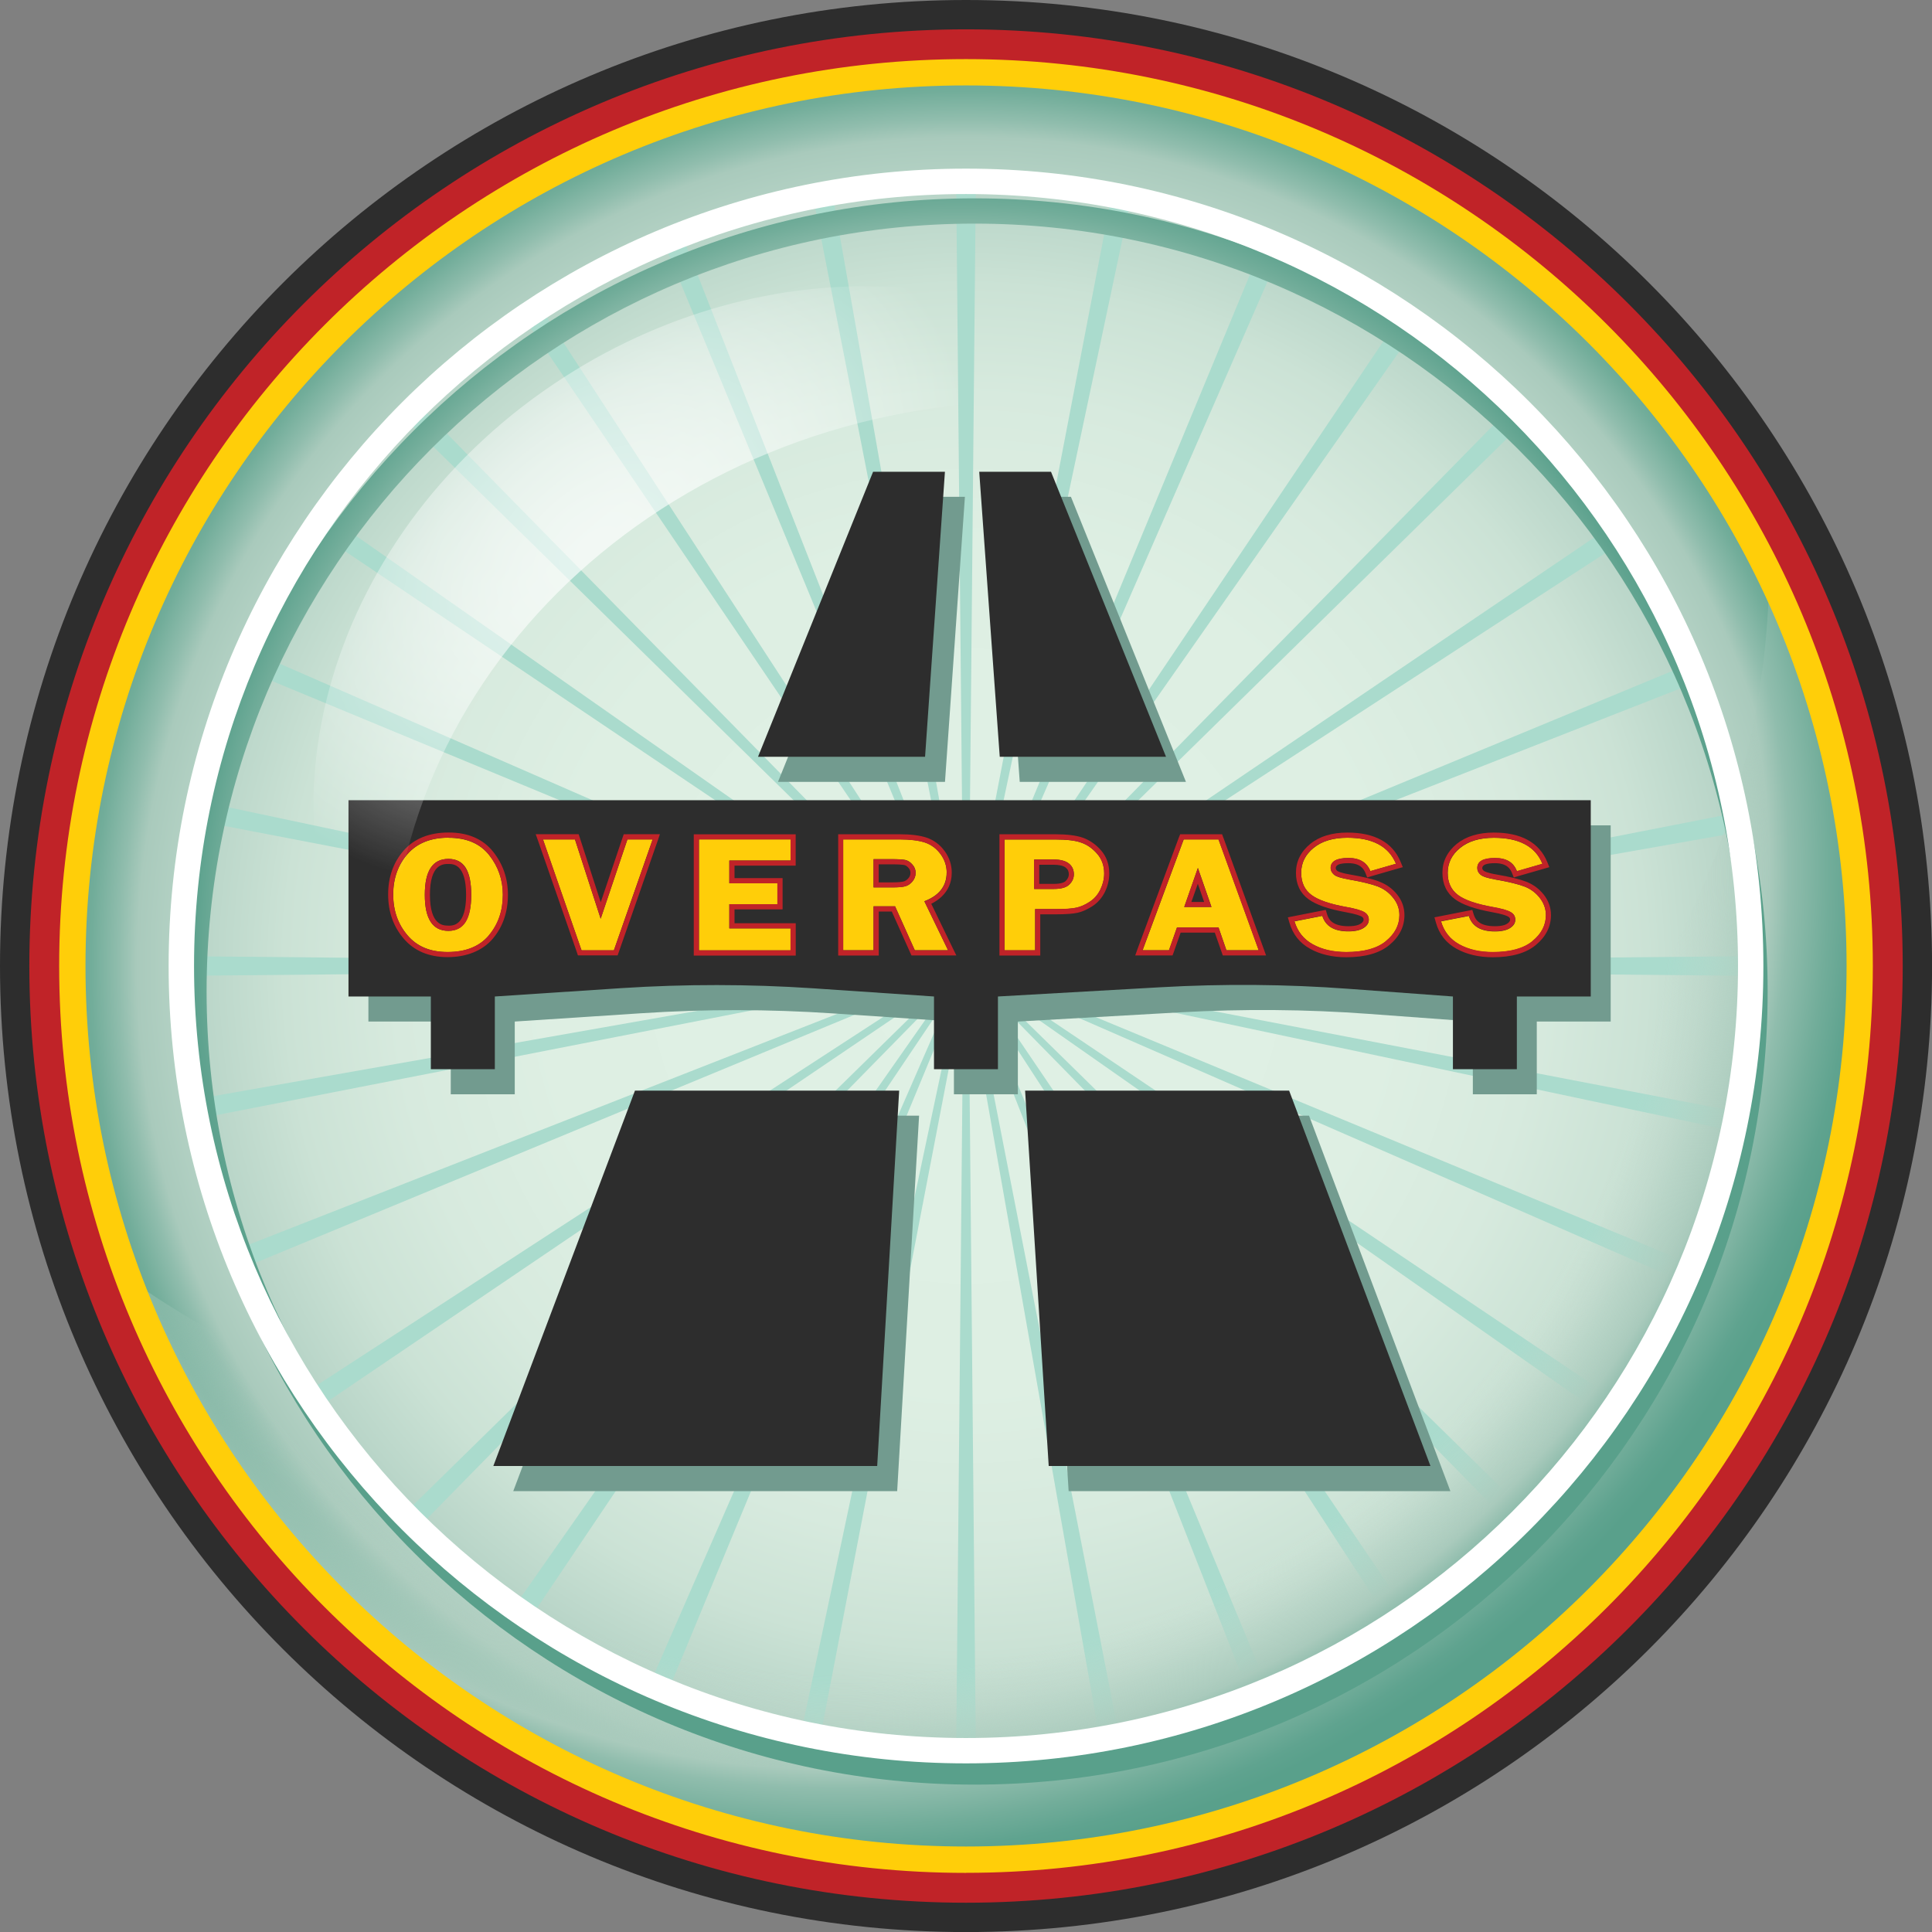 <svg  viewBox="0 0 32 32" fill="none" xmlns="http://www.w3.org/2000/svg">
<rect x="0" y="0" width="32" height="32" fill="#808080" stroke="none"/>
<g clip-path="url(#clip0_22_35)">
<path d="M16 31.219C24.406 31.219 31.219 24.406 31.219 16C31.219 7.595 24.406 0.781 16 0.781C7.595 0.781 0.781 7.595 0.781 16C0.781 24.406 7.595 31.219 16 31.219Z" fill="url(#paint0_radial_22_35)"/>
<path d="M29.017 15.837L16.491 15.955L28.828 13.781L28.768 13.461L16.432 15.874L28.134 11.285L28.013 10.983L16.391 15.794L26.935 8.936L26.755 8.665L16.349 15.714L25.32 6.911L25.089 6.681L16.315 15.621L23.501 5.36L23.233 5.176L16.217 15.605L21.246 4.086L20.947 3.959L16.131 15.578L18.737 3.272L18.418 3.208L16.045 15.551L16.163 2.983H15.837L15.955 15.509L13.781 3.172L13.461 3.232L15.874 15.567L11.285 3.866L10.983 3.987L15.794 15.609L8.936 5.065L8.665 5.245L15.714 15.651L6.911 6.681L6.681 6.911L15.621 15.685L5.36 8.499L5.176 8.767L15.605 15.783L4.086 10.754L3.959 11.053L15.578 15.869L3.272 13.263L3.208 13.582L15.551 15.956L2.983 15.837V16.163L15.509 16.045L3.172 18.219L3.232 18.539L15.567 16.126L3.866 20.715L3.987 21.017L15.609 16.206L5.065 23.064L5.245 23.335L15.651 16.286L6.681 25.089L6.911 25.32L15.685 16.379L8.499 26.64L8.767 26.824L15.783 16.396L10.754 27.914L11.053 28.041L15.869 16.422L13.263 28.728L13.582 28.792L15.956 16.449L15.837 29.017H16.163L16.045 16.491L18.219 28.828L18.539 28.768L16.126 16.432L20.715 28.134L21.017 28.013L16.206 16.391L23.064 26.935L23.335 26.755L16.286 16.349L25.089 25.32L25.32 25.089L16.379 16.315L26.64 23.501L26.824 23.233L16.395 16.217L27.914 21.246L28.041 20.947L16.422 16.131L28.728 18.737L28.792 18.418L16.449 16.045L29.017 16.163V15.837Z" fill="#AADBCD"/>
<path fill-rule="evenodd" clip-rule="evenodd" d="M29.171 7.406C29.26 8.033 29.306 8.672 29.306 9.321C29.306 17.628 21.773 24.362 12.479 24.362C8.588 24.362 5.006 23.18 2.154 21.198C4.43 26.734 9.876 30.633 16.233 30.633C24.636 30.633 31.448 23.82 31.448 15.417C31.448 12.478 30.614 9.733 29.171 7.407V7.406Z" fill="url(#paint1_radial_22_35)"/>
<path d="M15.982 8.229H14.792L12.886 12.95H15.652L15.982 8.229Z" fill="#729B8F"/>
<path d="M8.501 24.698H14.86L15.223 18.479H10.847L8.501 24.698Z" fill="#729B8F"/>
<path d="M19.643 12.95L17.738 8.229H16.55L16.89 12.95H19.643Z" fill="#729B8F"/>
<path d="M17.31 18.479L17.7 24.698H24.023L21.682 18.479H17.31Z" fill="#729B8F"/>
<path d="M6.102 13.67V16.92H7.466V18.125H8.526V16.92L10.616 16.783C11.674 16.713 12.735 16.714 13.793 16.785L15.8 16.92V18.125H16.859V16.92L19.551 16.767C20.59 16.709 21.631 16.717 22.669 16.793L24.395 16.92V18.125H25.454V16.92H26.678V13.67H6.102Z" fill="#729B8F"/>
<path fill-rule="evenodd" clip-rule="evenodd" d="M16.979 18.064L17.37 24.282H23.693L21.352 18.064H16.98H16.979ZM8.171 24.282H14.529L14.893 18.064H10.517L8.171 24.282ZM5.772 13.254V16.505H7.136V17.709H8.196V16.505L10.286 16.367C11.344 16.298 12.405 16.299 13.463 16.369L15.47 16.505V17.709H16.529V16.505L19.221 16.352C20.26 16.293 21.301 16.301 22.339 16.378L24.065 16.505V17.709H25.124V16.505H26.348V13.254H5.772ZM19.313 12.535L17.408 7.814H16.219L16.559 12.535H19.312H19.313ZM15.651 7.814H14.461L12.555 12.535H15.322L15.651 7.814Z" fill="#2D2D2D"/>
<path fill-rule="evenodd" clip-rule="evenodd" d="M16 0C7.163 0 0 7.163 0 16C0 24.837 7.163 32.001 16 32.001C24.837 32.001 32.001 24.837 32.001 16C32.001 7.163 24.837 0 16 0ZM16 31.491C7.445 31.491 0.51 24.555 0.51 16C0.51 7.445 7.444 0.509 16 0.509C24.556 0.509 31.491 7.444 31.491 16C31.491 24.555 24.555 31.49 16 31.49V31.491Z" fill="#2D2D2D"/>
<path fill-rule="evenodd" clip-rule="evenodd" d="M16.141 3.285C8.885 3.285 3.004 9.167 3.004 16.422C3.004 23.678 8.885 29.559 16.141 29.559C23.396 29.559 29.278 23.678 29.278 16.422C29.278 9.167 23.396 3.285 16.141 3.285ZM16.141 29.141C9.117 29.141 3.422 23.447 3.422 16.422C3.422 9.398 9.117 3.704 16.141 3.704C23.165 3.704 28.859 9.398 28.859 16.422C28.859 23.446 23.165 29.14 16.141 29.14V29.141Z" fill="url(#paint2_radial_22_35)"/>
<path fill-rule="evenodd" clip-rule="evenodd" d="M16 2.793C8.707 2.793 2.793 8.707 2.793 16C2.793 23.294 8.707 29.207 16 29.207C23.294 29.207 29.207 23.294 29.207 16C29.207 8.707 23.294 2.793 16 2.793ZM16 28.787C8.939 28.787 3.214 23.063 3.214 16C3.214 8.938 8.938 3.214 16 3.214C23.063 3.214 28.787 8.938 28.787 16C28.787 23.063 23.063 28.787 16 28.787Z" fill="white"/>
<path fill-rule="evenodd" clip-rule="evenodd" d="M16 0.935C7.68 0.935 0.935 7.68 0.935 16C0.935 24.321 7.68 31.065 16 31.065C24.319 31.065 31.064 24.32 31.064 16C31.064 7.681 24.32 0.935 16 0.935ZM16 30.584C7.946 30.584 1.416 24.054 1.416 16C1.416 7.945 7.946 1.415 16 1.415C24.055 1.415 30.585 7.945 30.585 16C30.585 24.054 24.055 30.584 16 30.584Z" fill="#FFCE09"/>
<path fill-rule="evenodd" clip-rule="evenodd" d="M16 0.486C7.431 0.486 0.486 7.431 0.486 16C0.486 24.569 7.431 31.515 16 31.515C24.569 31.515 31.515 24.569 31.515 16C31.515 7.431 24.569 0.486 16 0.486ZM16 31.021C7.705 31.021 0.98 24.296 0.98 16C0.98 7.705 7.704 0.979 16 0.979C24.296 0.979 31.02 7.704 31.02 16C31.02 24.295 24.296 31.02 16 31.02V31.021Z" fill="#C02328"/>
<path d="M7.43 13.875C7.136 13.875 6.911 13.965 6.752 14.144C6.594 14.323 6.513 14.547 6.513 14.816C6.513 15.085 6.591 15.305 6.748 15.49C6.905 15.676 7.128 15.769 7.414 15.769C7.713 15.769 7.94 15.678 8.096 15.495C8.251 15.313 8.329 15.087 8.329 14.821C8.329 14.574 8.253 14.354 8.103 14.164C7.951 13.972 7.728 13.877 7.431 13.877L7.43 13.875ZM7.427 15.418C7.165 15.418 7.036 15.219 7.036 14.821C7.036 14.424 7.165 14.226 7.427 14.226C7.69 14.226 7.805 14.425 7.805 14.822C7.805 15.219 7.678 15.418 7.427 15.418Z" fill="#FFCE09"/>
<path d="M9.949 15.217L9.523 13.903H8.993L9.632 15.741H10.168L10.81 13.903H10.392L9.949 15.217Z" fill="#FFCE09"/>
<path d="M11.577 15.741H13.095V15.377H12.08V14.976H12.876V14.63H12.08V14.253H13.095V13.903H11.577V15.741Z" fill="#FFCE09"/>
<path d="M15.68 14.454C15.68 14.341 15.646 14.238 15.577 14.145C15.509 14.053 15.421 13.989 15.318 13.954C15.212 13.92 15.073 13.903 14.901 13.903H13.966V15.739H14.469V15.011H14.825L15.152 15.739H15.703L15.31 14.927C15.556 14.833 15.679 14.674 15.679 14.453L15.68 14.454ZM15.114 14.6C15.078 14.641 15.039 14.668 14.993 14.68C14.948 14.693 14.875 14.698 14.775 14.698H14.469V14.23H14.763C14.877 14.23 14.955 14.234 14.997 14.244C15.038 14.253 15.077 14.278 15.112 14.319C15.148 14.358 15.166 14.405 15.166 14.456C15.166 14.509 15.149 14.557 15.113 14.6H15.114Z" fill="#FFCE09"/>
<path d="M17.905 13.956C17.807 13.92 17.663 13.905 17.477 13.905H16.639V15.741H17.145V15.058H17.495C17.647 15.058 17.758 15.05 17.831 15.034C17.901 15.018 17.975 14.986 18.05 14.936C18.126 14.886 18.184 14.819 18.226 14.733C18.267 14.647 18.289 14.559 18.289 14.468C18.289 14.339 18.25 14.23 18.172 14.141C18.094 14.052 18.005 13.989 17.905 13.956ZM17.712 14.65C17.662 14.7 17.577 14.724 17.453 14.724H17.129V14.236H17.453C17.564 14.236 17.651 14.259 17.705 14.303C17.76 14.347 17.787 14.407 17.787 14.482C17.787 14.545 17.762 14.601 17.712 14.65Z" fill="#FFCE09"/>
<path d="M19.606 13.903L18.925 15.739H19.362L19.495 15.361H20.183L20.313 15.739H20.849L20.183 13.903H19.607H19.606ZM19.615 15.022L19.841 14.376L20.066 15.022H19.615Z" fill="#FFCE09"/>
<path d="M22.821 14.683C22.72 14.645 22.562 14.605 22.346 14.568C22.215 14.545 22.133 14.52 22.096 14.488C22.06 14.457 22.04 14.42 22.04 14.376C22.04 14.266 22.139 14.211 22.335 14.211C22.52 14.211 22.639 14.283 22.698 14.429L23.122 14.307C23.003 14.019 22.735 13.876 22.317 13.876C22.082 13.876 21.895 13.932 21.758 14.044C21.62 14.156 21.552 14.293 21.552 14.457C21.552 14.621 21.61 14.741 21.725 14.826C21.839 14.91 22.032 14.975 22.303 15.024C22.448 15.05 22.546 15.078 22.597 15.108C22.647 15.137 22.672 15.179 22.672 15.234C22.672 15.288 22.645 15.331 22.588 15.369C22.531 15.406 22.448 15.427 22.334 15.427C22.098 15.427 21.954 15.34 21.902 15.17L21.441 15.261C21.491 15.429 21.59 15.556 21.744 15.642C21.898 15.728 22.082 15.77 22.3 15.77C22.592 15.77 22.811 15.71 22.957 15.588C23.105 15.467 23.179 15.323 23.179 15.158C23.179 15.051 23.145 14.956 23.075 14.871C23.006 14.785 22.923 14.723 22.822 14.684L22.821 14.683Z" fill="#FFCE09"/>
<path d="M25.502 14.869C25.433 14.783 25.348 14.721 25.249 14.684C25.147 14.645 24.989 14.606 24.773 14.569C24.643 14.546 24.56 14.521 24.524 14.489C24.486 14.458 24.469 14.421 24.469 14.377C24.469 14.266 24.567 14.212 24.762 14.212C24.958 14.212 25.068 14.284 25.126 14.43L25.548 14.308C25.431 14.02 25.162 13.877 24.744 13.877C24.509 13.877 24.322 13.933 24.185 14.045C24.047 14.156 23.979 14.294 23.979 14.458C23.979 14.622 24.037 14.741 24.151 14.827C24.265 14.911 24.459 14.976 24.73 15.025C24.876 15.051 24.974 15.079 25.023 15.109C25.075 15.138 25.098 15.18 25.098 15.234C25.098 15.289 25.071 15.332 25.014 15.37C24.958 15.407 24.874 15.428 24.761 15.428C24.525 15.428 24.38 15.341 24.329 15.171L23.868 15.261C23.916 15.43 24.017 15.557 24.17 15.643C24.324 15.729 24.509 15.771 24.727 15.771C25.018 15.771 25.238 15.71 25.383 15.589C25.532 15.467 25.606 15.324 25.606 15.159C25.605 15.051 25.57 14.956 25.502 14.87V14.869Z" fill="#FFCE09"/>
<path d="M7.427 14.226C7.165 14.226 7.036 14.425 7.036 14.821C7.036 15.217 7.165 15.418 7.427 15.418C7.69 15.418 7.805 15.219 7.805 14.822C7.805 14.425 7.68 14.226 7.427 14.226ZM7.427 15.331C7.343 15.331 7.121 15.331 7.121 14.82C7.121 14.308 7.343 14.31 7.427 14.31C7.506 14.31 7.72 14.31 7.72 14.821C7.721 15.332 7.506 15.332 7.427 15.332V15.331Z" fill="#C02328"/>
<path d="M7.43 13.789C7.113 13.789 6.862 13.889 6.688 14.086C6.516 14.281 6.429 14.526 6.429 14.814C6.429 15.102 6.514 15.343 6.684 15.543C6.857 15.749 7.104 15.853 7.414 15.853C7.725 15.853 7.99 15.749 8.161 15.549C8.329 15.351 8.413 15.106 8.413 14.82C8.413 14.554 8.333 14.315 8.169 14.109C8.001 13.896 7.752 13.789 7.431 13.789H7.43ZM8.096 15.494C7.94 15.676 7.713 15.767 7.413 15.767C7.113 15.767 6.904 15.675 6.747 15.489C6.591 15.303 6.512 15.078 6.512 14.815C6.512 14.552 6.592 14.323 6.751 14.143C6.91 13.963 7.136 13.874 7.429 13.874C7.722 13.874 7.95 13.969 8.101 14.161C8.252 14.352 8.328 14.571 8.328 14.818C8.328 15.085 8.25 15.309 8.095 15.492L8.096 15.494Z" fill="#C02328"/>
<path d="M10.392 13.818H10.331L10.311 13.876L9.95 14.944L9.604 13.877L9.584 13.817H8.873L8.914 13.931L9.553 15.767L9.572 15.824H10.23L10.25 15.767L10.892 13.93L10.93 13.817H10.392V13.818ZM10.168 15.74H9.632L8.994 13.904H9.523L9.949 15.217L10.392 13.904H10.81L10.168 15.74H10.168Z" fill="#C02328"/>
<path d="M12.166 15.291V15.062H12.962V14.544H12.166V14.338H13.179V13.819H11.491V15.828H13.18V15.292H12.167L12.166 15.291ZM13.093 15.741H11.575V13.903H13.094V14.253H12.08V14.63H12.876V14.976H12.08V15.377H13.093V15.741Z" fill="#C02328"/>
<path d="M14.997 14.245C14.956 14.236 14.878 14.231 14.763 14.231H14.469V14.699H14.775C14.875 14.699 14.947 14.693 14.992 14.681C15.036 14.67 15.076 14.643 15.112 14.601C15.148 14.559 15.166 14.511 15.166 14.458C15.166 14.405 15.148 14.361 15.112 14.321C15.076 14.28 15.038 14.256 14.997 14.246V14.245ZM15.047 14.545C15.023 14.573 14.997 14.591 14.97 14.599C14.944 14.606 14.889 14.615 14.774 14.615H14.554V14.316H14.764C14.897 14.316 14.955 14.323 14.979 14.328C15.001 14.332 15.026 14.35 15.049 14.376C15.07 14.4 15.08 14.427 15.08 14.457C15.08 14.491 15.069 14.52 15.047 14.545Z" fill="#C02328"/>
<path d="M15.424 14.97C15.703 14.829 15.764 14.615 15.764 14.454C15.764 14.323 15.723 14.201 15.645 14.095C15.567 13.988 15.466 13.914 15.345 13.873C15.231 13.836 15.086 13.818 14.902 13.818H13.883V15.827H14.555V15.098H14.771L15.074 15.775L15.097 15.825H15.84L15.78 15.703L15.425 14.97H15.424ZM15.152 15.74L14.825 15.012H14.469V15.74H13.966V13.904H14.902C15.074 13.904 15.212 13.921 15.318 13.955C15.423 13.989 15.51 14.053 15.578 14.146C15.645 14.237 15.681 14.341 15.681 14.455C15.681 14.675 15.559 14.834 15.311 14.929L15.704 15.741H15.153L15.152 15.74Z" fill="#C02328"/>
<path d="M17.932 13.874C17.825 13.837 17.674 13.818 17.477 13.818H16.554V15.827H17.23V15.144H17.496C17.655 15.144 17.772 15.135 17.849 15.118C17.93 15.1 18.013 15.062 18.097 15.007C18.185 14.949 18.254 14.869 18.303 14.769C18.35 14.671 18.373 14.569 18.373 14.466C18.373 14.315 18.326 14.187 18.235 14.083C18.148 13.983 18.045 13.914 17.933 13.874L17.932 13.874ZM18.225 14.732C18.183 14.818 18.125 14.886 18.049 14.935C17.974 14.984 17.9 15.018 17.83 15.032C17.759 15.049 17.647 15.056 17.494 15.056H17.145V15.739H16.638V13.904H17.477C17.665 13.904 17.808 13.921 17.905 13.955C18.006 13.989 18.094 14.05 18.171 14.139C18.249 14.229 18.288 14.338 18.288 14.466C18.288 14.557 18.267 14.645 18.225 14.732Z" fill="#C02328"/>
<path d="M17.452 14.236H17.128V14.724H17.453C17.576 14.724 17.661 14.701 17.712 14.65C17.762 14.601 17.786 14.545 17.786 14.482C17.786 14.407 17.759 14.347 17.704 14.303C17.648 14.259 17.563 14.236 17.452 14.236ZM17.654 14.59C17.631 14.613 17.579 14.64 17.453 14.64H17.213V14.323H17.452C17.543 14.323 17.612 14.339 17.651 14.37C17.687 14.398 17.703 14.433 17.703 14.482C17.703 14.522 17.686 14.556 17.653 14.59H17.654Z" fill="#C02328"/>
<path d="M20.262 13.874L20.242 13.818H19.547L19.525 13.873L18.844 15.71L18.803 15.825H19.421L19.442 15.768L19.555 15.447H20.121L20.233 15.767L20.253 15.825H20.97L20.929 15.711L20.263 13.874L20.262 13.874ZM20.313 15.74L20.182 15.362H19.494L19.361 15.74H18.924L19.605 13.904H20.181L20.847 15.74H20.312H20.313Z" fill="#C02328"/>
<path d="M19.614 15.023H20.065L19.84 14.377L19.614 15.023ZM19.733 14.939L19.84 14.638L19.944 14.939H19.733Z" fill="#C02328"/>
<path d="M22.849 14.603C22.742 14.561 22.581 14.523 22.358 14.484C22.193 14.456 22.153 14.428 22.148 14.423C22.127 14.405 22.124 14.39 22.124 14.378C22.124 14.324 22.194 14.297 22.333 14.297C22.529 14.297 22.589 14.391 22.617 14.462L22.645 14.534L22.719 14.511L23.143 14.389L23.235 14.363L23.198 14.274C23.066 13.954 22.769 13.79 22.316 13.79C22.062 13.79 21.854 13.853 21.703 13.977C21.546 14.106 21.465 14.267 21.465 14.456C21.465 14.645 21.535 14.793 21.673 14.894C21.8 14.986 21.999 15.056 22.286 15.108C22.461 15.139 22.528 15.168 22.553 15.181C22.579 15.198 22.585 15.212 22.585 15.233C22.585 15.242 22.585 15.267 22.539 15.298C22.509 15.318 22.452 15.341 22.333 15.341C22.07 15.341 22.007 15.229 21.981 15.145L21.959 15.071L21.884 15.085L21.422 15.176L21.331 15.194L21.357 15.283C21.412 15.474 21.527 15.62 21.7 15.715C21.865 15.807 22.066 15.855 22.298 15.855C22.608 15.855 22.848 15.788 23.01 15.654C23.178 15.516 23.262 15.348 23.262 15.157C23.262 15.031 23.221 14.916 23.141 14.816C23.063 14.719 22.965 14.648 22.849 14.604V14.603ZM22.956 15.586C22.808 15.707 22.589 15.767 22.299 15.767C22.082 15.767 21.896 15.724 21.743 15.639C21.589 15.553 21.49 15.427 21.44 15.258L21.902 15.168C21.954 15.339 22.098 15.424 22.333 15.424C22.448 15.424 22.532 15.404 22.587 15.366C22.644 15.329 22.671 15.283 22.671 15.231C22.671 15.18 22.646 15.136 22.596 15.106C22.544 15.075 22.447 15.048 22.302 15.022C22.032 14.974 21.838 14.908 21.724 14.824C21.609 14.739 21.551 14.616 21.551 14.455C21.551 14.293 21.62 14.154 21.757 14.041C21.894 13.931 22.081 13.875 22.316 13.875C22.734 13.875 23.002 14.02 23.121 14.306L22.697 14.428C22.639 14.284 22.519 14.21 22.334 14.21C22.138 14.21 22.039 14.265 22.039 14.376C22.039 14.42 22.059 14.456 22.096 14.487C22.132 14.517 22.214 14.544 22.345 14.567C22.561 14.605 22.72 14.644 22.82 14.682C22.921 14.72 23.005 14.782 23.073 14.868C23.142 14.953 23.178 15.049 23.178 15.155C23.178 15.32 23.104 15.464 22.955 15.585L22.956 15.586Z" fill="#C02328"/>
<path d="M25.568 14.816C25.49 14.719 25.392 14.647 25.277 14.603C25.169 14.561 25.009 14.523 24.785 14.484C24.621 14.456 24.582 14.428 24.576 14.423C24.555 14.405 24.551 14.39 24.551 14.378C24.551 14.324 24.622 14.297 24.761 14.297C24.957 14.297 25.017 14.391 25.044 14.462L25.073 14.534L25.147 14.511L25.572 14.389L25.662 14.363L25.626 14.274C25.493 13.954 25.195 13.79 24.742 13.79C24.489 13.79 24.282 13.853 24.129 13.977C23.972 14.106 23.891 14.267 23.891 14.456C23.891 14.645 23.962 14.793 24.099 14.894C24.226 14.986 24.427 15.056 24.712 15.108C24.888 15.139 24.956 15.168 24.978 15.181C25.007 15.198 25.012 15.212 25.012 15.233C25.012 15.242 25.012 15.267 24.965 15.298C24.938 15.318 24.878 15.341 24.759 15.341C24.498 15.341 24.435 15.229 24.409 15.145L24.386 15.071L24.312 15.085L23.851 15.176L23.759 15.194L23.784 15.283C23.838 15.474 23.953 15.62 24.126 15.715C24.291 15.807 24.494 15.855 24.725 15.855C25.035 15.855 25.274 15.788 25.436 15.654C25.604 15.516 25.689 15.348 25.689 15.157C25.689 15.031 25.647 14.916 25.568 14.816L25.568 14.816ZM25.383 15.586C25.235 15.707 25.017 15.767 24.726 15.767C24.508 15.767 24.323 15.724 24.169 15.639C24.015 15.553 23.916 15.427 23.867 15.258L24.328 15.168C24.381 15.339 24.525 15.424 24.76 15.424C24.874 15.424 24.959 15.404 25.014 15.366C25.07 15.329 25.097 15.283 25.097 15.231C25.097 15.18 25.074 15.136 25.022 15.106C24.972 15.075 24.874 15.048 24.729 15.022C24.459 14.974 24.265 14.908 24.151 14.824C24.036 14.739 23.978 14.616 23.978 14.455C23.978 14.293 24.046 14.154 24.184 14.041C24.321 13.931 24.508 13.875 24.743 13.875C25.161 13.875 25.43 14.02 25.547 14.306L25.124 14.428C25.066 14.284 24.947 14.21 24.761 14.21C24.564 14.21 24.468 14.265 24.468 14.376C24.468 14.42 24.485 14.456 24.522 14.487C24.559 14.517 24.641 14.544 24.771 14.567C24.987 14.605 25.146 14.644 25.247 14.682C25.348 14.72 25.431 14.782 25.5 14.868C25.568 14.953 25.604 15.049 25.604 15.155C25.604 15.32 25.531 15.464 25.382 15.585L25.383 15.586Z" fill="#C02328"/>
<path opacity="0.67" d="M6.461 16.333C6.461 10.98 11.243 6.641 17.142 6.641C17.997 6.641 18.829 6.733 19.626 6.905C17.226 4.337 12.88 3.981 9.359 6.237C5.457 8.736 4.043 13.493 6.202 16.863C6.3 17.017 6.405 17.164 6.514 17.307C6.479 16.986 6.46 16.661 6.46 16.332L6.461 16.333Z" fill="url(#paint3_radial_22_35)"/>
</g>
<defs>
<radialGradient id="paint0_radial_22_35" cx="0" cy="0" r="1" gradientUnits="userSpaceOnUse" gradientTransform="translate(16 16) scale(15.219)">
<stop stop-color="#E0F1E5"/>
<stop offset="0.46" stop-color="#DEEFE3"/>
<stop offset="0.62" stop-color="#D7EADE"/>
<stop offset="0.74" stop-color="#CBE2D5"/>
<stop offset="0.83" stop-color="#BAD6C9"/>
<stop offset="0.9" stop-color="#A9CABC"/>
<stop offset="0.92" stop-color="#90BDAD"/>
<stop offset="0.95" stop-color="#72AD9A"/>
<stop offset="0.98" stop-color="#5FA38F"/>
<stop offset="1" stop-color="#59A08B"/>
</radialGradient>
<radialGradient id="paint1_radial_22_35" cx="0" cy="0" r="1" gradientUnits="userSpaceOnUse" gradientTransform="translate(14.749 15.295) rotate(-24.83) scale(16.647 15.481)">
<stop stop-color="#E0F1E5" stop-opacity="0"/>
<stop offset="0.67" stop-color="#D1E6D9" stop-opacity="0"/>
<stop offset="0.79" stop-color="#C2DACD" stop-opacity="0"/>
<stop offset="0.8" stop-color="#C1D9CC" stop-opacity="0.04"/>
<stop offset="0.81" stop-color="#BED7CA" stop-opacity="0.15"/>
<stop offset="0.83" stop-color="#BAD4C7" stop-opacity="0.32"/>
<stop offset="0.85" stop-color="#B3D1C3" stop-opacity="0.56"/>
<stop offset="0.88" stop-color="#ACCCBE" stop-opacity="0.87"/>
<stop offset="0.89" stop-color="#A9CABC"/>
<stop offset="0.91" stop-color="#90BDAD"/>
<stop offset="0.95" stop-color="#72AD9A"/>
<stop offset="0.98" stop-color="#5FA38F"/>
<stop offset="1" stop-color="#59A08B"/>
</radialGradient>
<radialGradient id="paint2_radial_22_35" cx="0" cy="0" r="1" gradientUnits="userSpaceOnUse" gradientTransform="translate(15.903 15.707) scale(12.808)">
<stop stop-color="#E0F1E5" stop-opacity="0"/>
<stop offset="0.67" stop-color="#D1E6D9" stop-opacity="0"/>
<stop offset="0.79" stop-color="#C2DACD" stop-opacity="0"/>
<stop offset="0.8" stop-color="#C1D9CC" stop-opacity="0.04"/>
<stop offset="0.81" stop-color="#BED7CA" stop-opacity="0.15"/>
<stop offset="0.83" stop-color="#BAD4C7" stop-opacity="0.32"/>
<stop offset="0.85" stop-color="#B3D1C3" stop-opacity="0.56"/>
<stop offset="0.88" stop-color="#ACCCBE" stop-opacity="0.87"/>
<stop offset="0.89" stop-color="#A9CABC"/>
<stop offset="0.91" stop-color="#90BDAD"/>
<stop offset="0.95" stop-color="#72AD9A"/>
<stop offset="0.98" stop-color="#5FA38F"/>
<stop offset="1" stop-color="#59A08B"/>
</radialGradient>
<radialGradient id="paint3_radial_22_35" cx="0" cy="0" r="1" gradientUnits="userSpaceOnUse" gradientTransform="translate(9.915 9.099) rotate(-37.36) scale(6.766 4.601)">
<stop stop-color="white"/>
<stop offset="0.1" stop-color="white" stop-opacity="0.98"/>
<stop offset="0.22" stop-color="white" stop-opacity="0.92"/>
<stop offset="0.36" stop-color="white" stop-opacity="0.82"/>
<stop offset="0.5" stop-color="white" stop-opacity="0.69"/>
<stop offset="0.65" stop-color="white" stop-opacity="0.51"/>
<stop offset="0.81" stop-color="white" stop-opacity="0.3"/>
<stop offset="0.97" stop-color="white" stop-opacity="0.05"/>
<stop offset="1" stop-color="white" stop-opacity="0"/>
</radialGradient>
<clipPath id="clip0_22_35">
<rect width="32" height="32" fill="white"/>
</clipPath>
</defs>
</svg>
